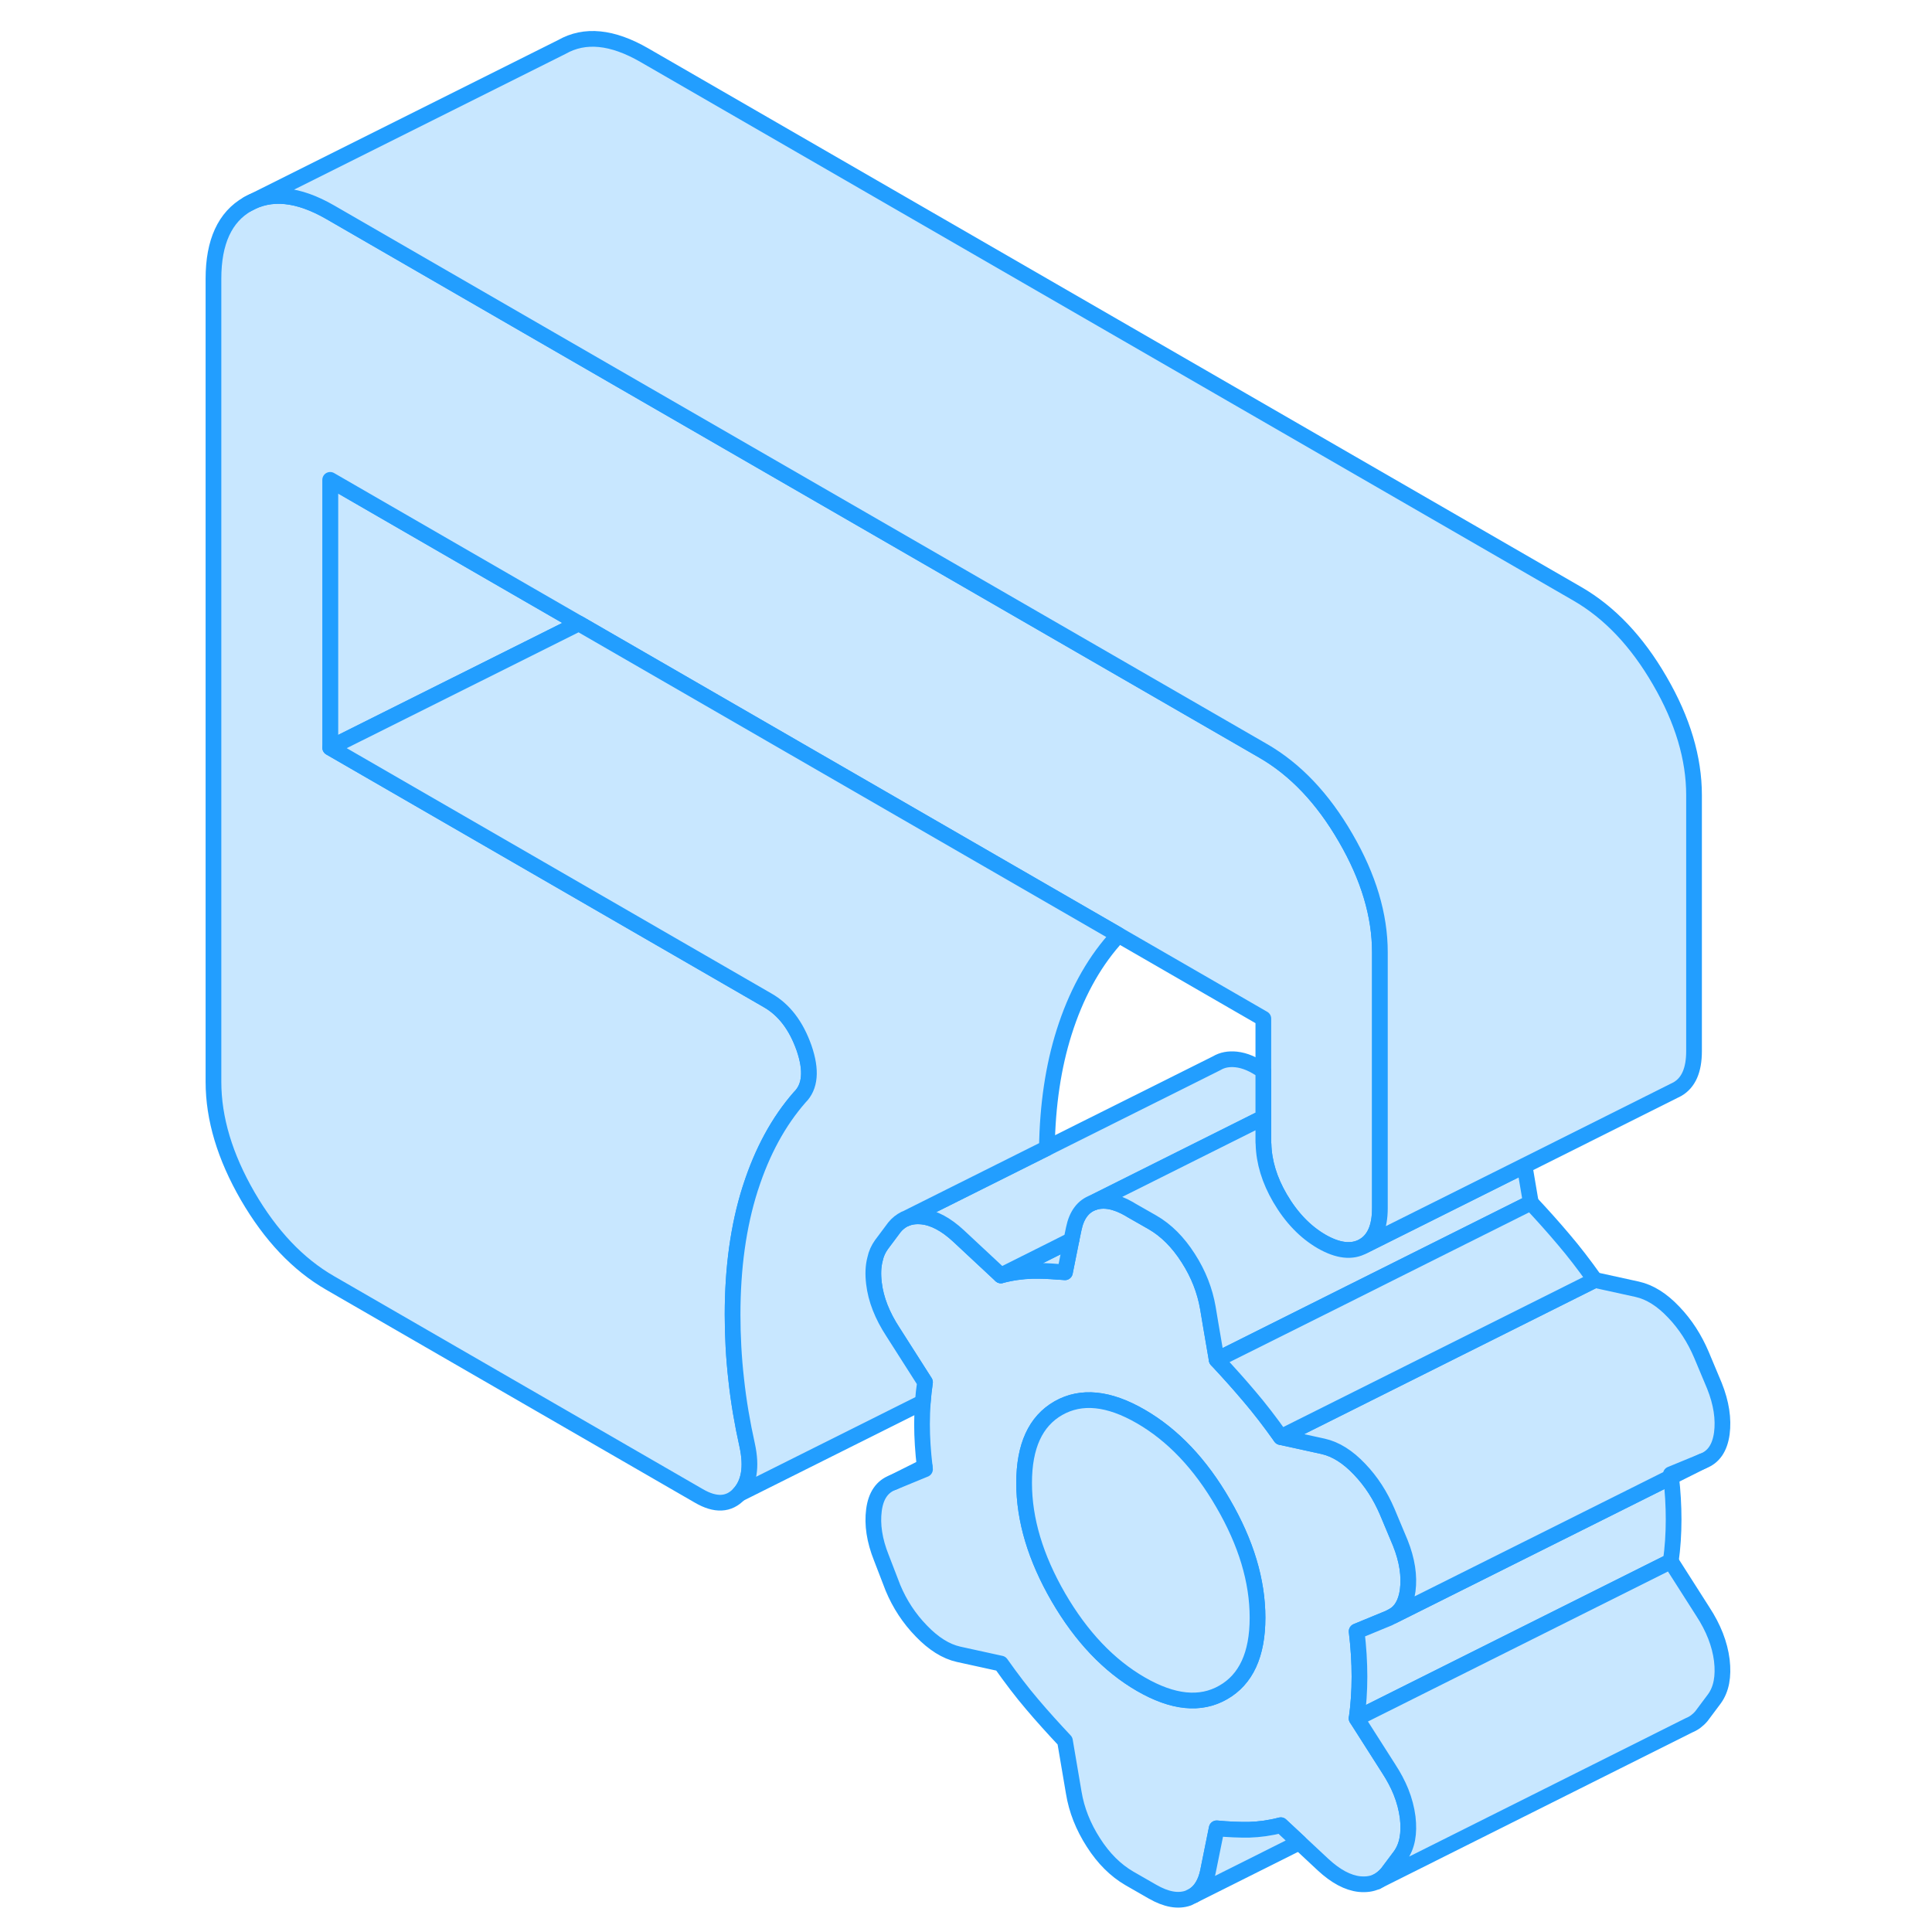 <svg width="48" height="48" viewBox="0 0 101 123" fill="#c8e7ff" xmlns="http://www.w3.org/2000/svg" stroke-width="1px" stroke-linecap="round" stroke-linejoin="round"><path d="M78.19 114.07C77.99 113.58 77.73 113.09 77.41 112.6L75.37 109.4C75.49 108.55 75.55 107.66 75.55 106.74C75.55 105.82 75.49 104.86 75.37 103.86L77.19 103.11L77.41 103.02L77.72 102.86C78.21 102.57 78.51 102.04 78.62 101.26C78.74 100.34 78.59 99.33 78.15 98.23L77.32 96.25C76.88 95.22 76.3 94.31 75.55 93.53C74.81 92.75 74.04 92.26 73.23 92.08L70.54 91.49C69.86 90.53 69.19 89.66 68.54 88.9C67.89 88.13 67.2 87.36 66.46 86.57L66.07 84.29L65.9 83.27C65.71 82.17 65.3 81.11 64.65 80.1C64 79.08 63.24 78.32 62.37 77.82L61.02 77.05L60.89 76.97C60.02 76.47 59.26 76.33 58.61 76.56C57.96 76.79 57.54 77.35 57.36 78.23L57.21 78.95L56.8 81C56.65 80.99 56.5 80.97 56.35 80.97C55.78 80.92 55.23 80.9 54.71 80.91C54.06 80.93 53.4 81.02 52.72 81.2L50.03 78.69C49.22 77.94 48.45 77.53 47.7 77.45C47.3 77.41 46.94 77.46 46.63 77.6H46.61C46.36 77.73 46.13 77.9 45.94 78.14L45.11 79.25C44.92 79.52 44.78 79.82 44.71 80.16C44.59 80.61 44.57 81.12 44.64 81.7C44.76 82.73 45.17 83.76 45.85 84.8L47.89 88C47.83 88.42 47.78 88.84 47.75 89.27C47.72 89.73 47.7 90.19 47.7 90.66C47.7 91.53 47.76 92.43 47.87 93.37C47.88 93.43 47.88 93.48 47.89 93.54L45.85 94.38C45.17 94.63 44.76 95.21 44.64 96.14C44.52 97.06 44.67 98.07 45.11 99.17L45.85 101.09C46.28 102.12 46.88 103.04 47.66 103.84C48.43 104.64 49.22 105.14 50.03 105.32L52.72 105.91C53.4 106.87 54.06 107.74 54.71 108.5C55.36 109.27 56.06 110.04 56.8 110.83L57.36 114.13C57.54 115.23 57.96 116.29 58.61 117.3C59.26 118.32 60.02 119.07 60.89 119.58L62.37 120.43C63.24 120.93 64 121.07 64.65 120.84L65.01 120.66C65.45 120.37 65.75 119.87 65.9 119.17L66.46 116.4C67.2 116.47 67.89 116.5 68.54 116.49C69.19 116.47 69.86 116.38 70.54 116.2L71.72 117.3L73.23 118.71C74.04 119.46 74.81 119.87 75.55 119.95C75.96 119.99 76.32 119.94 76.63 119.8H76.65C76.9 119.67 77.12 119.49 77.32 119.26L78.15 118.15C78.59 117.54 78.74 116.73 78.62 115.7C78.55 115.16 78.41 114.62 78.19 114.07ZM66.87 107.75C65.42 108.58 63.67 108.4 61.63 107.22C59.59 106.04 57.84 104.2 56.38 101.69C54.93 99.18 54.2 96.76 54.2 94.41C54.2 92.06 54.93 90.48 56.38 89.65C57.84 88.82 59.59 89 61.63 90.18C63.67 91.36 65.42 93.2 66.87 95.71C68.33 98.22 69.06 100.64 69.06 102.99C69.06 105.34 68.33 106.92 66.87 107.75Z" stroke="#229EFF" stroke-linejoin="round"/><path d="M69.06 102.99C69.06 105.33 68.33 106.92 66.87 107.75C65.42 108.58 63.67 108.4 61.63 107.22C59.59 106.04 57.84 104.2 56.38 101.69C54.93 99.18 54.2 96.76 54.2 94.41C54.2 92.06 54.93 90.48 56.38 89.65C57.84 88.82 59.59 89 61.63 90.18C63.67 91.36 65.42 93.2 66.87 95.71C68.33 98.22 69.06 100.64 69.06 102.99Z" stroke="#229EFF" stroke-linejoin="round"/><path d="M25.85 39.69L22.59 41.32L10.02 47.6V30.55L22.59 37.81L25.85 39.69Z" stroke="#229EFF" stroke-linejoin="round"/><path d="M76.85 60.62V76.92C76.85 78.13 76.5 78.93 75.79 79.34C75.07 79.74 74.19 79.64 73.14 79.04C72.09 78.43 71.21 77.51 70.49 76.28C69.82 75.13 69.47 73.98 69.44 72.84C69.43 72.77 69.43 72.7 69.43 72.63V64.85L60.18 59.51L25.85 39.69L22.59 37.81L10.02 30.55V47.6L22.59 54.86L37.86 63.68C38.92 64.28 39.69 65.3 40.19 66.72C40.68 68.14 40.59 69.19 39.91 69.86C38.57 71.39 37.53 73.3 36.79 75.59C36.78 75.63 36.76 75.67 36.75 75.71C36.01 78.05 35.64 80.71 35.64 83.69C35.64 85.04 35.71 86.42 35.87 87.82C36.02 89.22 36.26 90.62 36.57 92.01C36.87 93.39 36.7 94.43 36.05 95.12C35.4 95.81 34.55 95.85 33.5 95.24L10.02 81.68C7.97 80.5 6.23 78.66 4.77 76.15C3.32 73.64 2.59 71.22 2.59 68.87V17.74C2.59 15.4 3.32 13.81 4.77 12.99C6.23 12.16 7.97 12.33 10.02 13.51L22.59 20.77L30.02 25.06L69.43 47.81C71.47 48.99 73.22 50.83 74.67 53.34C76.13 55.85 76.85 58.28 76.85 60.62Z" stroke="#229EFF" stroke-linejoin="round"/><path d="M95.55 96.74C95.55 97.66 95.49 98.55 95.37 99.4L78.85 107.66L75.37 109.4C75.49 108.55 75.55 107.66 75.55 106.74C75.55 105.82 75.49 104.86 75.37 103.86L77.19 103.11L77.41 103.02L77.72 102.86L95.39 94.03C95.5 94.97 95.55 95.87 95.55 96.74Z" stroke="#229EFF" stroke-linejoin="round"/><path d="M57.21 78.96L56.8 81C56.65 80.99 56.5 80.97 56.35 80.97C55.78 80.92 55.23 80.9 54.71 80.91C54.06 80.93 53.4 81.02 52.72 81.2L56.1 79.51L57.21 78.96Z" stroke="#229EFF" stroke-linejoin="round"/><path d="M69.43 68.19V71.15L65.07 73.33L58.61 76.56C57.96 76.79 57.54 77.35 57.36 78.23L57.21 78.95L56.1 79.51L52.72 81.2L50.03 78.69C49.22 77.94 48.45 77.53 47.7 77.45C47.3 77.41 46.94 77.46 46.63 77.6L55.65 73.09L66.42 67.71L66.46 67.69C66.81 67.48 67.22 67.4 67.7 67.45C68.26 67.51 68.84 67.76 69.43 68.19Z" stroke="#229EFF" stroke-linejoin="round"/><path d="M86.46 76.57L80.42 79.59L74.39 82.6L66.46 86.57L66.07 84.29L65.9 83.27C65.71 82.17 65.3 81.11 64.65 80.1C64 79.08 63.24 78.32 62.37 77.82L61.02 77.05L60.89 76.97C60.02 76.47 59.26 76.33 58.61 76.56L65.07 73.33L69.43 71.15V72.63C69.43 72.7 69.43 72.77 69.44 72.84C69.47 73.98 69.82 75.13 70.49 76.28C71.21 77.51 72.09 78.43 73.14 79.04C74.19 79.64 75.07 79.74 75.79 79.34L86.06 74.21L86.46 76.57Z" stroke="#229EFF" stroke-linejoin="round"/><path d="M98.62 91.26C98.49 92.19 98.09 92.77 97.41 93.02L95.37 93.86C95.38 93.92 95.38 93.97 95.39 94.03L77.72 102.86C78.21 102.57 78.51 102.04 78.62 101.26C78.74 100.34 78.59 99.33 78.15 98.23L77.32 96.25C76.88 95.22 76.3 94.31 75.55 93.53C74.81 92.75 74.04 92.26 73.23 92.08L70.54 91.49L90.54 81.49L93.23 82.08C94.04 82.26 94.81 82.75 95.55 83.53C96.3 84.31 96.88 85.22 97.32 86.25L98.15 88.23C98.59 89.33 98.74 90.34 98.62 91.26Z" stroke="#229EFF" stroke-linejoin="round"/><path d="M90.54 81.49L70.54 91.49C69.86 90.53 69.19 89.66 68.54 88.9C67.89 88.13 67.2 87.36 66.46 86.57L74.39 82.61L80.42 79.59L86.46 76.57C87.2 77.36 87.89 78.13 88.54 78.9C89.19 79.66 89.86 80.53 90.54 81.49Z" stroke="#229EFF" stroke-linejoin="round"/><path d="M96.85 50.62V66.92C96.85 68.13 96.5 68.93 95.79 69.34L95.57 69.45L86.06 74.21L75.79 79.34C76.5 78.93 76.85 78.13 76.85 76.92V60.62C76.85 58.28 76.13 55.85 74.67 53.34C73.22 50.83 71.47 48.99 69.43 47.81L30.02 25.06L22.59 20.77L10.02 13.51C7.97 12.33 6.23 12.16 4.77 12.99L24.77 2.99C26.23 2.16 27.97 2.33 30.02 3.51L89.43 37.81C91.47 38.99 93.22 40.83 94.67 43.34C96.13 45.85 96.85 48.28 96.85 50.62Z" stroke="#229EFF" stroke-linejoin="round"/><path d="M60.18 59.51C60.11 59.64 60.02 59.75 59.91 59.86C58.55 61.42 57.49 63.37 56.75 65.71C56.06 67.89 55.69 70.35 55.65 73.09L46.63 77.6H46.61C46.36 77.73 46.13 77.9 45.94 78.14L45.11 79.25C44.92 79.52 44.78 79.82 44.71 80.16C44.59 80.61 44.57 81.12 44.64 81.7C44.76 82.73 45.17 83.76 45.85 84.8L47.89 88C47.83 88.42 47.78 88.84 47.75 89.27L36.05 95.12C36.7 94.43 36.87 93.39 36.57 92.01C36.26 90.62 36.02 89.22 35.87 87.82C35.71 86.42 35.64 85.04 35.64 83.69C35.64 80.71 36.01 78.05 36.75 75.71C36.76 75.67 36.78 75.63 36.79 75.59C37.53 73.3 38.57 71.39 39.91 69.86C40.59 69.19 40.68 68.14 40.19 66.72C39.69 65.3 38.92 64.28 37.86 63.68L22.59 54.86L10.02 47.6L22.59 41.32L25.85 39.69L60.18 59.51Z" stroke="#229EFF" stroke-linejoin="round"/><path d="M97.41 93.02L95.39 94.03" stroke="#229EFF" stroke-linejoin="round"/><path d="M98.15 108.15L97.32 109.26C97.09 109.53 96.83 109.72 96.53 109.84L76.65 119.79C76.9 119.67 77.12 119.49 77.32 119.26L78.15 118.15C78.59 117.54 78.74 116.73 78.62 115.7C78.55 115.16 78.41 114.62 78.19 114.07C77.99 113.58 77.73 113.09 77.41 112.6L75.37 109.4L78.85 107.66L95.37 99.4L97.41 102.6C98.09 103.64 98.49 104.67 98.62 105.7C98.74 106.73 98.59 107.54 98.15 108.15Z" stroke="#229EFF" stroke-linejoin="round"/><path d="M71.72 117.3L65.01 120.66C65.45 120.37 65.75 119.87 65.9 119.17L66.46 116.4C67.2 116.47 67.89 116.5 68.54 116.49C69.19 116.47 69.86 116.38 70.54 116.2L71.72 117.3Z" stroke="#229EFF" stroke-linejoin="round"/><path d="M47.87 93.37L45.85 94.38" stroke="#229EFF" stroke-linejoin="round"/></svg>
